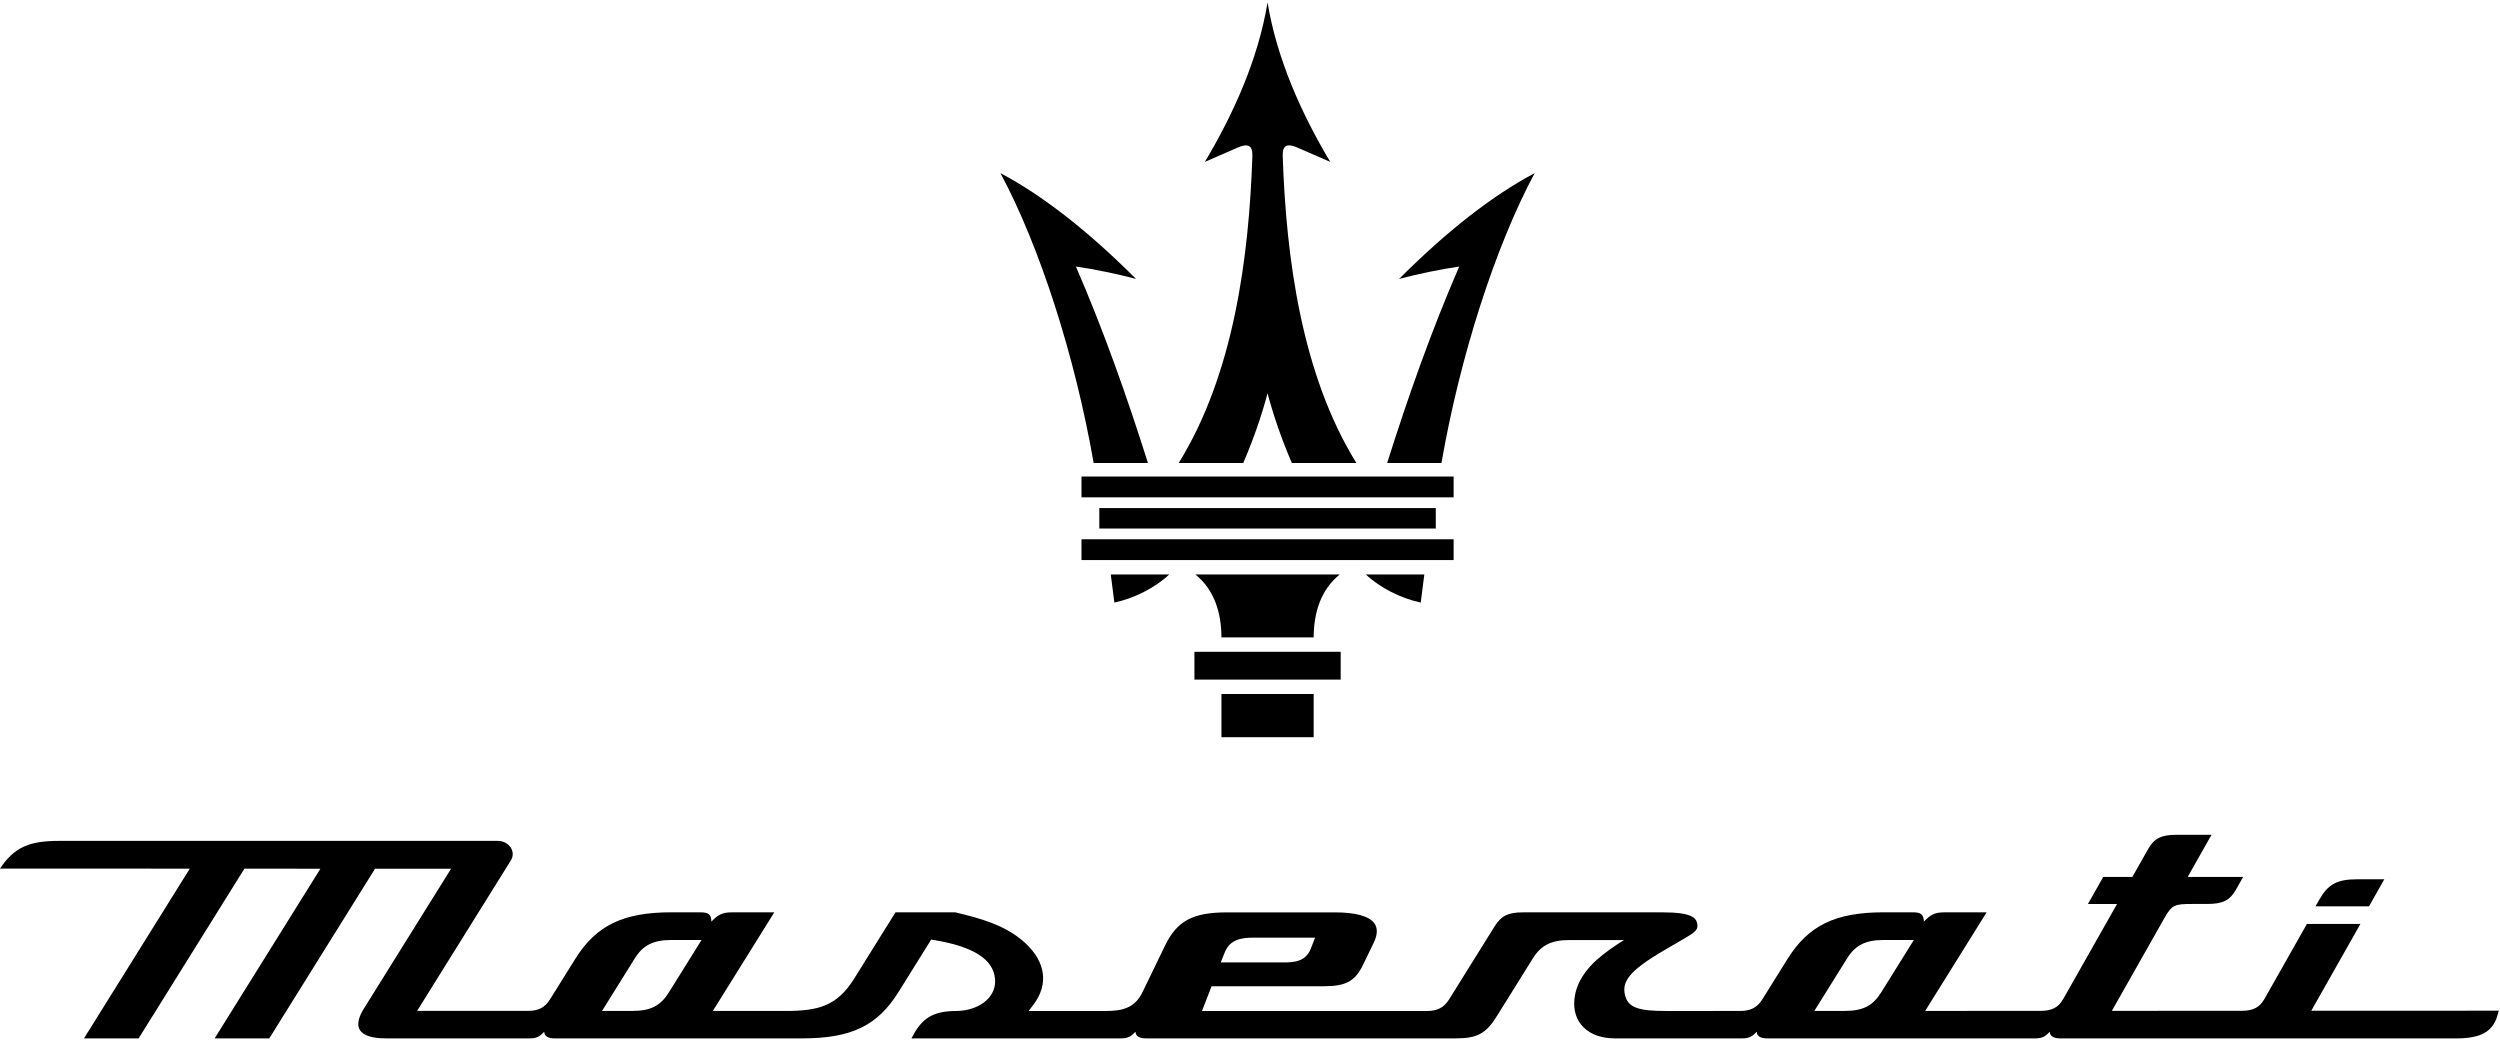 <svg width="200" height="84" viewBox="0 0 200 84" fill="none" xmlns="http://www.w3.org/2000/svg">
<g clip-path="url(#clip0_64_129)">
<path d="M189.522 72.504C188.095 72.505 186.668 72.506 185.241 72.506C185.341 72.329 185.442 72.151 185.543 71.973C186.241 70.739 186.975 70.343 188.563 70.343C189.291 70.342 190.019 70.342 190.746 70.341C190.338 71.062 189.93 71.783 189.522 72.504Z" fill="black"/>
<path d="M184.9 80.861C186.212 78.545 187.524 76.23 188.835 73.914C187.408 73.914 185.981 73.915 184.554 73.915C183.422 75.914 182.29 77.913 181.158 79.912C180.775 80.587 180.252 80.863 179.353 80.864C175.885 80.865 172.417 80.866 168.948 80.868C170.351 78.391 171.754 75.914 173.156 73.438C173.75 72.391 173.974 72.317 175.359 72.317C175.774 72.316 176.189 72.316 176.603 72.316C177.818 72.316 178.39 72.029 178.87 71.18C179.064 70.838 179.258 70.495 179.451 70.153C177.973 70.153 176.494 70.154 175.015 70.155C175.651 69.031 176.287 67.906 176.923 66.782C175.991 66.782 175.058 66.783 174.125 66.783C172.907 66.784 172.335 67.067 171.859 67.909C171.435 68.658 171.011 69.407 170.587 70.156C169.811 70.157 169.034 70.157 168.258 70.157C167.85 70.878 167.441 71.599 167.033 72.32C167.81 72.319 168.587 72.319 169.363 72.319C168.885 73.163 165.537 79.075 165.059 79.919C164.677 80.594 164.155 80.869 163.259 80.87C160.177 80.871 157.095 80.872 154.014 80.873C155.652 78.244 157.29 75.615 158.929 72.987C157.797 72.986 156.667 72.987 155.535 72.987C154.742 72.987 154.403 73.213 153.907 73.733C153.904 73.165 153.671 72.987 153.05 72.986C152.265 72.985 151.482 72.984 150.696 72.984C146.833 72.987 144.675 74.033 142.997 76.724C142.33 77.794 141.664 78.863 140.997 79.932C140.579 80.603 140.058 80.877 139.199 80.877C137.214 80.877 135.228 80.877 133.243 80.878C131.085 80.879 130.241 80.606 130.002 79.613C129.745 78.544 130.292 77.676 133.179 75.996C133.724 75.678 134.269 75.361 134.814 75.044C135.575 74.601 135.882 74.37 135.781 73.89C135.69 73.461 135.394 72.988 133.034 72.988C129.3 72.989 125.566 72.989 121.831 72.989C120.646 72.989 120.094 73.265 119.559 74.125C118.351 76.063 117.142 78.002 115.935 79.941C115.519 80.608 114.998 80.88 114.137 80.88C108.143 80.88 102.15 80.88 96.157 80.88C96.413 80.22 96.669 79.561 96.925 78.9C99.918 78.9 102.91 78.9 105.903 78.9C107.674 78.9 108.409 78.498 109.047 77.178C109.333 76.588 109.619 75.997 109.905 75.406C110.12 74.962 110.3 74.33 109.936 73.847C109.513 73.286 108.428 72.99 106.797 72.99C103.924 72.99 101.05 72.99 98.176 72.99C95.42 72.99 94.162 73.665 93.195 75.664C92.598 76.897 92.001 78.13 91.405 79.363C90.794 80.626 89.824 80.88 88.457 80.88C86.401 80.88 84.345 80.88 82.29 80.88C82.419 80.709 82.548 80.538 82.678 80.368C83.898 78.759 83.663 76.969 82.035 75.456C80.437 73.971 78.314 73.446 76.434 72.989C74.835 72.989 73.237 72.989 71.638 72.988C70.538 74.753 69.439 76.517 68.34 78.281C66.964 80.488 65.469 80.877 62.831 80.877C60.897 80.877 58.962 80.876 57.027 80.876C58.666 78.246 60.305 75.616 61.944 72.987C60.808 72.986 59.674 72.987 58.538 72.987C57.745 72.987 57.405 73.213 56.91 73.733C56.907 73.165 56.674 72.987 56.053 72.986C55.272 72.985 54.493 72.984 53.711 72.984C49.849 72.987 47.69 74.033 46.013 76.724C45.346 77.794 44.679 78.863 44.012 79.932C43.592 80.608 43.088 80.872 42.214 80.871C39.266 80.871 36.318 80.87 33.369 80.869C35.869 76.858 38.368 72.847 40.868 68.835C41.307 68.131 40.726 67.271 39.811 67.271C28.104 67.271 16.398 67.271 4.691 67.271C2.307 67.271 1.129 67.802 -3.8147e-06 69.486C5.061 69.488 10.122 69.49 15.184 69.492C12.362 74.018 9.541 78.544 6.719 83.07C8.176 83.07 9.633 83.07 11.09 83.07C13.911 78.545 16.732 74.02 19.553 69.494C21.58 69.495 23.607 69.496 25.634 69.497C22.813 74.021 19.993 78.546 17.172 83.07C18.63 83.07 20.086 83.07 21.543 83.07C24.363 78.546 27.183 74.022 30.003 69.498C32.03 69.499 34.057 69.5 36.084 69.5C33.756 73.235 31.428 76.97 29.1 80.705C28.781 81.217 28.471 81.932 28.808 82.431C29.091 82.849 29.801 83.07 30.862 83.07C34.702 83.07 38.541 83.07 42.38 83.07C42.946 83.07 43.188 82.909 43.54 82.539C43.542 82.944 43.929 83.07 44.371 83.07C50.974 83.07 57.576 83.07 64.179 83.07C68.108 83.07 70.197 82.063 71.886 79.352C72.756 77.957 73.626 76.561 74.496 75.165C74.526 75.17 74.734 75.205 74.764 75.21C77.885 75.731 79.468 76.747 79.603 78.315C79.658 78.956 79.428 79.54 78.94 80.004C78.358 80.557 77.463 80.876 76.486 80.879C74.49 80.885 73.691 81.565 72.915 83.07C78.505 83.07 84.095 83.07 89.685 83.07C90.25 83.07 90.492 82.909 90.844 82.539C90.847 82.944 91.234 83.07 91.676 83.07C99.944 83.07 108.212 83.07 116.48 83.07C118.154 83.07 118.879 82.683 119.715 81.343C120.683 79.789 121.651 78.236 122.62 76.682C123.282 75.619 124.104 75.205 125.551 75.205C127.009 75.204 128.466 75.204 129.923 75.204C129.188 75.655 128.361 76.231 127.732 76.794C126.903 77.541 126.102 78.573 125.957 79.909C125.855 80.841 126.115 81.637 126.709 82.21C127.292 82.773 128.148 83.07 129.184 83.07C132.583 83.07 135.982 83.07 139.38 83.07C139.946 83.07 140.188 82.909 140.54 82.539C140.542 82.944 140.929 83.07 141.371 83.07C148.523 83.07 155.675 83.07 162.827 83.07C163.392 83.07 163.634 82.909 163.986 82.539C163.988 82.944 164.375 83.07 164.817 83.07C175.394 83.07 185.971 83.07 196.548 83.07C198.459 83.07 199.429 82.525 199.791 81.246C199.827 81.116 199.864 80.985 199.901 80.855C194.901 80.857 189.901 80.859 184.9 80.861ZM97.981 76.19C98.413 75.103 99.413 75.012 100.316 75.012C101.946 75.012 103.576 75.012 105.206 75.012C105.094 75.303 104.981 75.594 104.868 75.884C104.472 76.907 103.574 76.993 102.763 76.993C101.063 76.993 99.362 76.993 97.662 76.993C97.768 76.725 97.874 76.458 97.981 76.19ZM53.513 79.387C52.837 80.471 52.043 80.875 50.581 80.874C49.775 80.874 48.969 80.873 48.163 80.873C49.035 79.474 49.907 78.076 50.779 76.677C51.441 75.615 52.262 75.2 53.708 75.2C54.513 75.2 55.318 75.2 56.123 75.2C55.253 76.596 54.383 77.991 53.513 79.387ZM150.498 79.387C149.822 80.471 149.028 80.875 147.566 80.874C146.76 80.874 145.954 80.873 145.148 80.873C146.02 79.474 146.891 78.076 147.763 76.677C148.426 75.615 149.247 75.2 150.692 75.2C151.497 75.2 152.302 75.2 153.107 75.2C152.237 76.596 151.367 77.991 150.498 79.387Z" fill="black"/>
<path d="M95.554 54.369C95.554 53.627 95.554 52.886 95.554 52.145C97.504 52.145 99.454 52.145 101.404 52.145C103.354 52.145 105.304 52.145 107.255 52.145C107.255 52.886 107.255 53.627 107.255 54.369C105.304 54.369 103.354 54.369 101.404 54.369C99.454 54.369 97.504 54.369 95.554 54.369Z" fill="black"/>
<path d="M101.404 58.975C102.634 58.975 103.863 58.975 105.093 58.975C105.093 57.823 105.093 56.671 105.093 55.519C103.863 55.519 102.634 55.519 101.404 55.519C100.175 55.519 98.945 55.519 97.716 55.519C97.716 56.671 97.716 57.823 97.716 58.975C98.945 58.975 100.175 58.975 101.404 58.975Z" fill="black"/>
<path d="M97.716 50.994C97.705 49.086 97.195 47.223 95.628 45.955C97.553 45.955 99.479 45.955 101.404 45.955C103.33 45.955 105.255 45.955 107.181 45.955C105.614 47.223 105.103 49.086 105.093 50.994C103.863 50.994 102.634 50.994 101.404 50.994C100.175 50.994 98.945 50.994 97.716 50.994Z" fill="black"/>
<path d="M87.945 42.285C87.945 41.738 87.945 41.191 87.945 40.643C92.432 40.643 96.918 40.643 101.404 40.643C105.89 40.643 110.377 40.643 114.863 40.643C114.863 41.191 114.863 41.738 114.863 42.285C110.377 42.285 105.89 42.285 101.404 42.285C96.918 42.285 92.432 42.285 87.945 42.285Z" fill="black"/>
<path d="M89.15 48.204C90.721 47.876 92.417 47.018 93.541 45.955C91.981 45.955 90.421 45.955 88.861 45.955C88.957 46.705 89.053 47.455 89.15 48.204Z" fill="black"/>
<path d="M113.659 48.204C112.087 47.876 110.391 47.018 109.267 45.955C110.827 45.955 112.387 45.955 113.947 45.955C113.851 46.705 113.755 47.455 113.659 48.204Z" fill="black"/>
<path d="M87.492 37.042C86.016 28.535 83.169 19.677 80.034 13.851C83.399 15.63 87.016 18.451 90.884 22.315C89.279 21.893 87.674 21.562 86.07 21.322C88.307 26.473 90.156 31.731 91.836 37.042C90.388 37.042 88.94 37.042 87.492 37.042Z" fill="black"/>
<path d="M115.317 37.042C116.792 28.535 119.639 19.677 122.774 13.851C119.409 15.63 115.793 18.451 111.924 22.315C113.529 21.893 115.134 21.562 116.739 21.322C114.501 26.473 112.653 31.731 110.972 37.042C112.42 37.042 113.869 37.042 115.317 37.042Z" fill="black"/>
<path d="M86.519 39.787C86.519 39.233 86.519 38.678 86.519 38.124C91.48 38.124 96.442 38.124 101.404 38.124C106.366 38.124 111.328 38.124 116.29 38.124C116.29 38.678 116.29 39.233 116.29 39.787C111.328 39.787 106.366 39.787 101.404 39.787C96.442 39.787 91.48 39.787 86.519 39.787Z" fill="black"/>
<path d="M96.388 12.952C98.686 9.102 100.658 4.725 101.404 0.192C102.15 4.725 104.122 9.102 106.421 12.952C105.602 12.592 104.735 12.213 103.775 11.798C102.943 11.438 102.589 11.651 102.617 12.486C102.894 20.663 104.129 29.961 108.512 37.042C106.791 37.042 105.07 37.042 103.348 37.042C102.539 35.158 101.891 33.299 101.404 31.464C100.917 33.299 100.269 35.158 99.46 37.042C97.739 37.042 96.017 37.042 94.296 37.042C98.68 29.961 99.915 20.663 100.191 12.486C100.219 11.651 99.866 11.438 99.034 11.798C98.073 12.213 97.206 12.592 96.388 12.952Z" fill="black"/>
<path d="M86.519 44.804C86.519 44.25 86.519 43.696 86.519 43.141C91.48 43.141 96.442 43.141 101.404 43.141C106.366 43.141 111.328 43.141 116.29 43.141C116.29 43.696 116.29 44.25 116.29 44.804C111.328 44.804 106.366 44.804 101.404 44.804C96.442 44.804 91.48 44.804 86.519 44.804Z" fill="black"/>
</g>
<defs>
<clipPath id="clip0_64_129">
<rect width="200" height="83.333" fill="white"/>
</clipPath>
</defs>
</svg>
